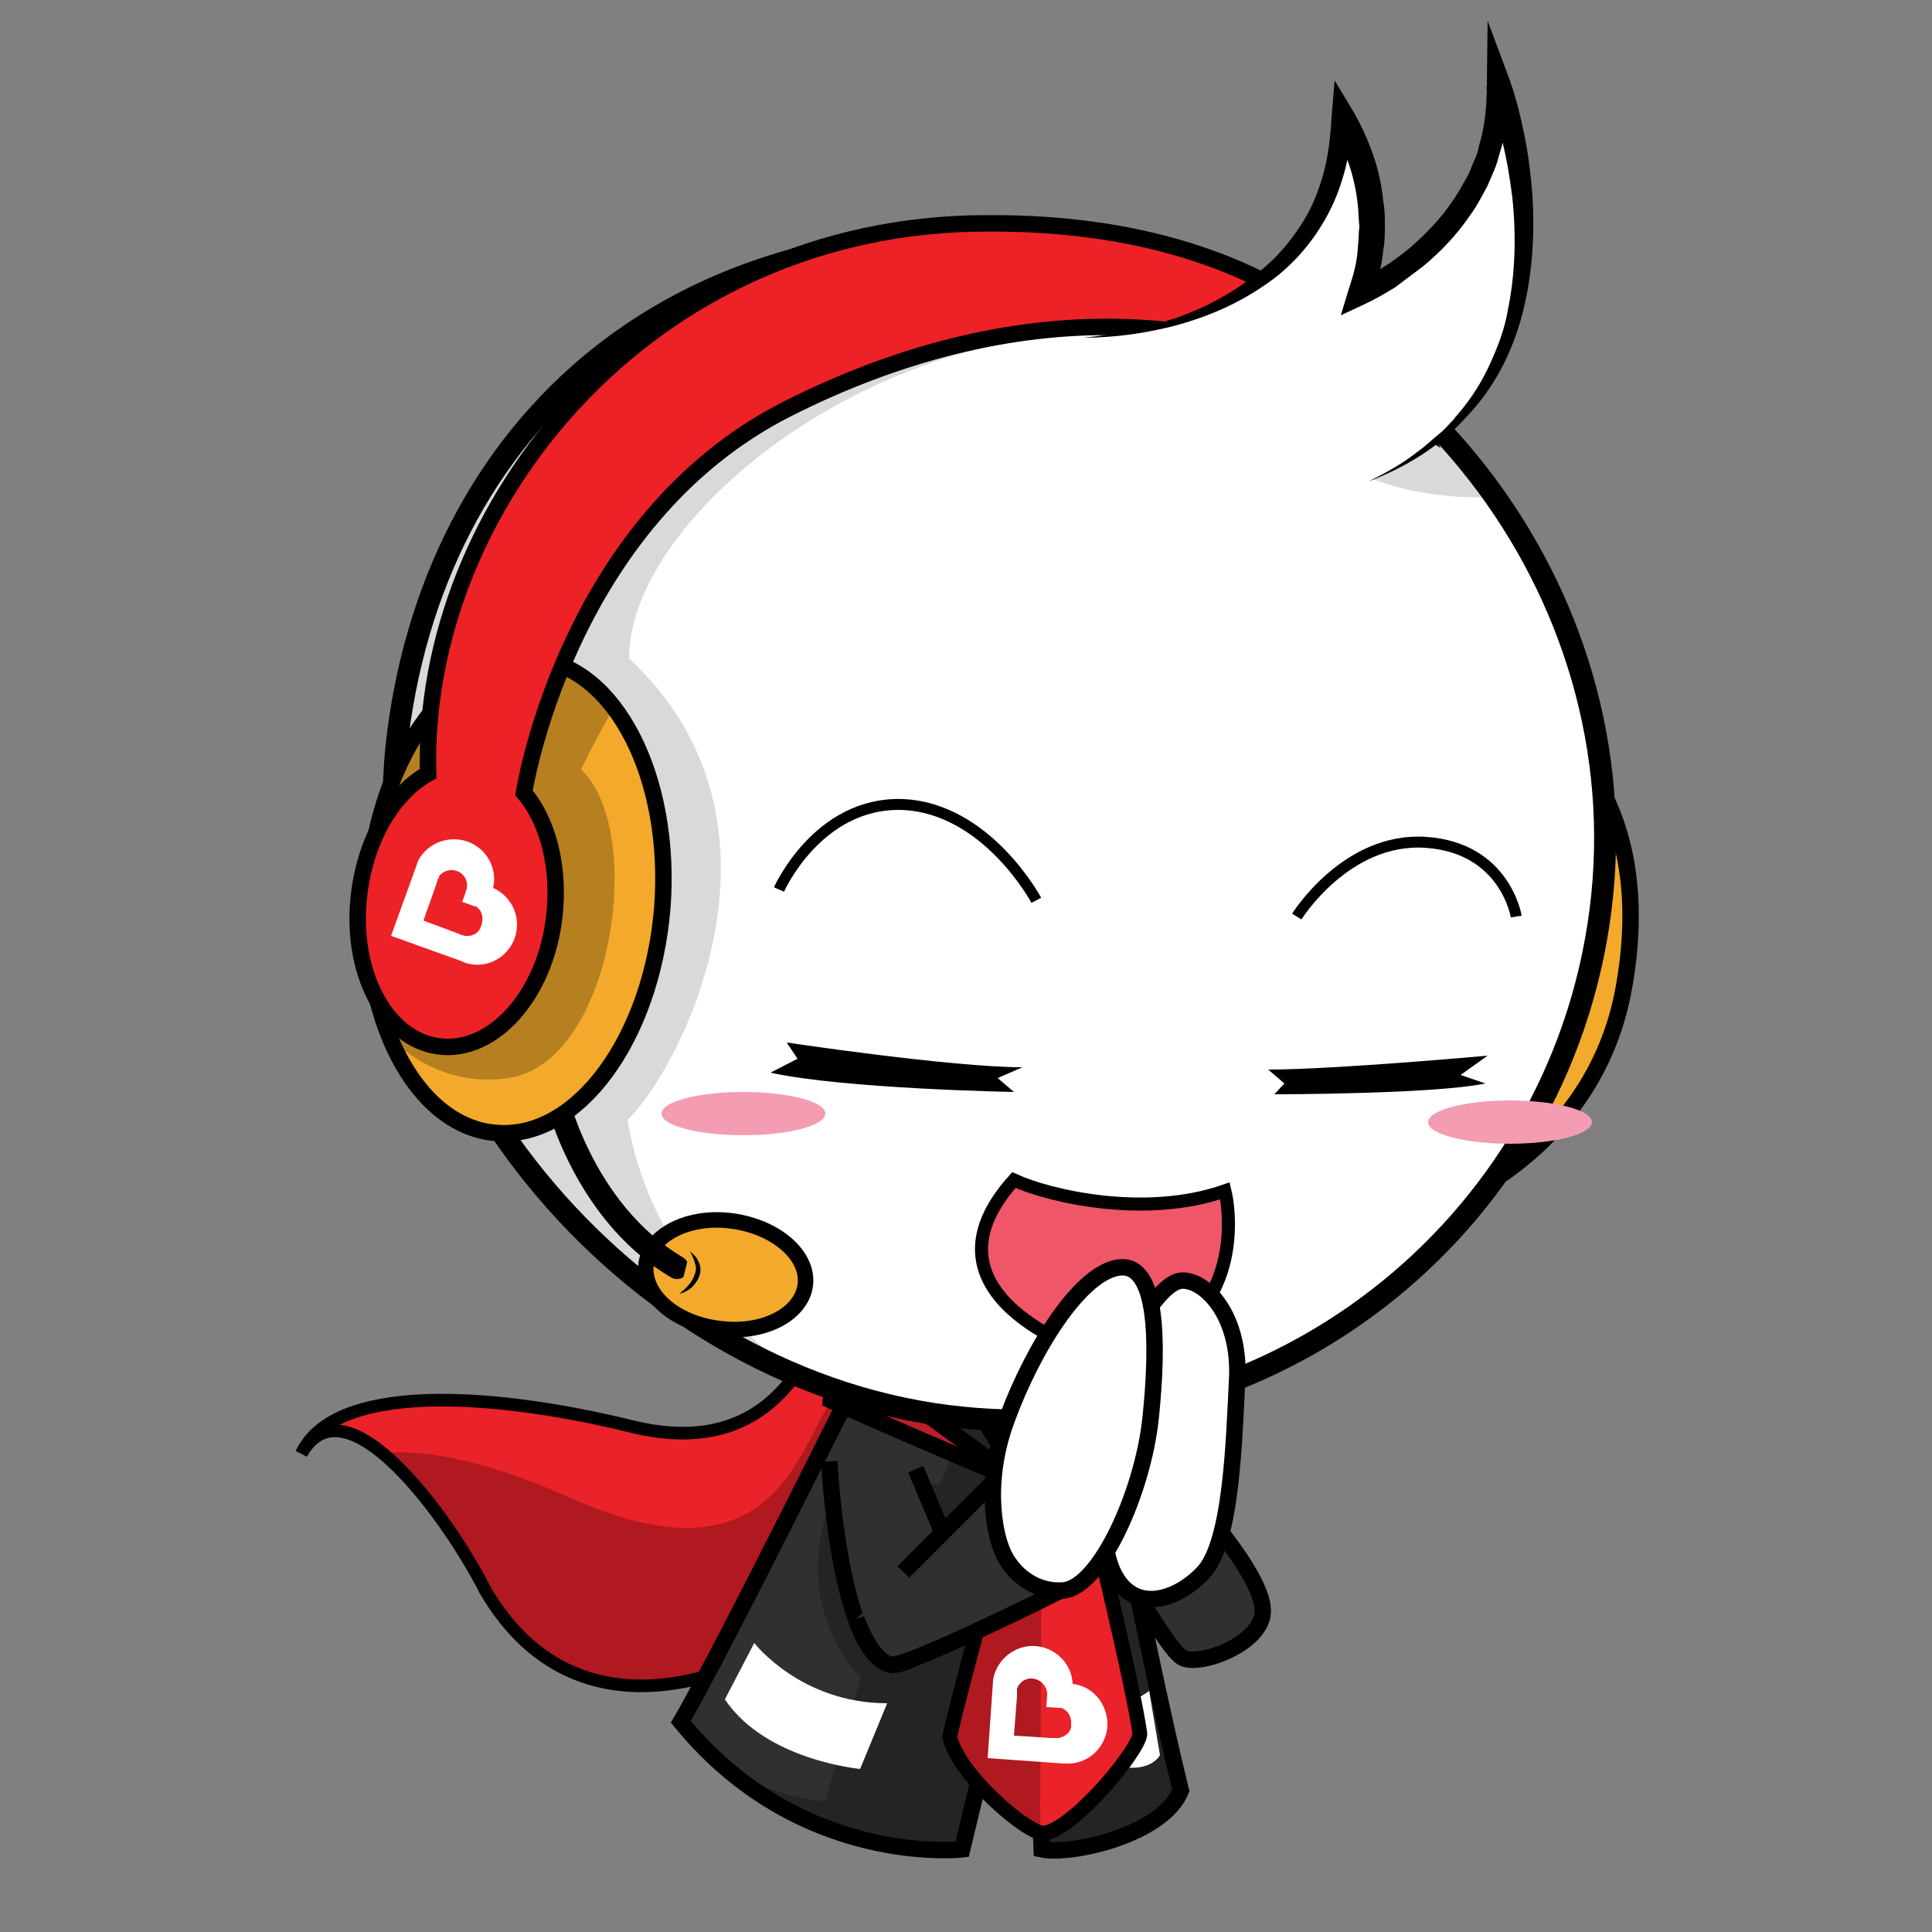 <?xml version="1.0" encoding="utf-8"?>
<!-- Generator: Adobe Illustrator 24.0.1, SVG Export Plug-In . SVG Version: 6.00 Build 0)  -->
<svg version="1.1" id="Layer_1" xmlns="http://www.w3.org/2000/svg" xmlns:xlink="http://www.w3.org/1999/xlink" x="0px" y="0px"
	 viewBox="0 0 250 250" style="enable-background:new 0 0 250 250;" xml:space="preserve">
<rect x="0" y="0" width="250" height="250" fill="#808080" stroke="none"/>
<style type="text/css">
	.st0{opacity:0.25;clip-path:url(#XMLID_2_);}
	.st1{opacity:0.25;clip-path:url(#XMLID_3_);}
	.st2{fill:#B92028;stroke:#000000;stroke-width:2.127;stroke-miterlimit:10;}
	.st3{fill:#FFFFFF;}
	.st4{opacity:0.25;clip-path:url(#XMLID_4_);}
	.st5{opacity:0.25;clip-path:url(#XMLID_5_);}
	.st6{fill:#F3A92B;stroke:#000000;stroke-width:2.127;stroke-miterlimit:10;}
	.st7{opacity:0.15;clip-path:url(#XMLID_6_);}
	.st8{fill:#F3A92B;stroke:#000000;stroke-width:2.007;stroke-miterlimit:10;}
	.st9{fill:none;stroke:#000000;stroke-width:3.01;stroke-linecap:round;stroke-miterlimit:10;}
	.st10{opacity:0.25;clip-path:url(#XMLID_7_);}
	.st11{opacity:0.15;clip-path:url(#XMLID_8_);fill:#EC2227;}
	.st12{fill:#F3A92B;}
	.st13{fill:#EF5768;stroke:#000000;stroke-width:1.691;stroke-miterlimit:10;}
	.st14{fill:#30302F;stroke:#000000;stroke-width:2.127;stroke-miterlimit:10;}
	.st15{fill:#FFFFFF;stroke:#000000;stroke-width:2.127;stroke-miterlimit:10;}
	.st16{fill:none;stroke:#000000;stroke-width:1.418;stroke-miterlimit:10;}
	.st17{fill:#F49CB2;}
</style>
<g>
	<g>
		<defs>
			<path id="XMLID_50_" d="M99,213.8c0,0-23.4,13.9-36.2-8C58,196.3,44.7,178,39,188.1c4.3-9.2,24.5-8,42.8-3.5
				c10.6,2.6,18.6-0.7,23.4-10.6c4.8,1.1,7.2,6.7,5,18.8C107.9,204.7,99,213.8,99,213.8z"/>
		</defs>
		<use xlink:href="#XMLID_50_"  style="overflow:visible;fill:#EA2229;"/>
		<clipPath id="XMLID_2_">
			<use xlink:href="#XMLID_50_"  style="overflow:visible;"/>
		</clipPath>
		<path class="st0" d="M37.3,194.2c0,0,6.4-13.8,36.2-0.5c26.9,12.1,29.6-6.4,34.4-12.9c4.1,6.4-10,47.7-10,47.7L67.4,228
			L37.3,194.2z"/>
		<use xlink:href="#XMLID_50_"  style="overflow:visible;fill:none;stroke:#000000;stroke-width:1.631;stroke-miterlimit:10;"/>
	</g>
	<g>
		<defs>
			<path id="XMLID_49_" d="M133.3,202.7l-8.8,36.6c0,0-21,2.4-36.4-16.5c5.8-9.9,27.9-54.6,27.9-54.6l23.6-0.5c0,0,8.3,44.2,13.2,64
				c-2.3,5.7-14.1,8.4-18,7.6L133.3,202.7z"/>
		</defs>
		<use xlink:href="#XMLID_49_"  style="overflow:visible;fill:#30302F;"/>
		<clipPath id="XMLID_3_">
			<use xlink:href="#XMLID_49_"  style="overflow:visible;"/>
		</clipPath>
		<path class="st1" d="M84.5,225.6c0,0,17.4,7.8,22.3,7.4l4.6-15.9c0,0-11-10.3-2.1-26.9c6.7,2.5,12.4,1.8,12.4,1.8l5.3-14.2
			l42.9,14.2l1.1,50.3l-52.1,12.8l-39.7-3.2L84.5,225.6z"/>
		<use xlink:href="#XMLID_49_"  style="overflow:visible;fill:none;stroke:#000000;stroke-width:2.127;stroke-miterlimit:10;"/>
	</g>
	<path class="st2" d="M132,191.8l-24-17.5l-0.5,6.9C107.5,181.2,112.6,183.6,132,191.8z"/>
	<path class="st3" d="M143.5,220.3c0,0,2,0.9,5.2-1.5l1.4,8.3c0,0-1.3,2.8-6.8,1.1L143.5,220.3z"/>
	<path class="st3" d="M97.6,212.6c0,0,6,7.8,17.2,7.8l-3.5,8.5c0,0-12.2-1.1-17.5-9L97.6,212.6z"/>
	<g>
		<defs>
			<path id="XMLID_48_" d="M131.6,191.7c0,0-7.7,28.2-8.7,33c0.9,4.8,10.3,12.9,12.3,12.5c3.9-0.7,12.1-10.6,12.3-12.8
				c-0.7-5.8-7.3-32.8-7.3-32.8H131.6z"/>
		</defs>
		<use xlink:href="#XMLID_48_"  style="overflow:visible;fill:#EA2229;"/>
		<clipPath id="XMLID_4_">
			<use xlink:href="#XMLID_48_"  style="overflow:visible;"/>
		</clipPath>
		<path class="st4" d="M134.8,242.9c0,0-0.2-5.3-0.2-9.1s0.3-48.5,0.3-48.5l-9-2.1l-12.6,47C113.4,230.1,130.2,249.6,134.8,242.9z"
			/>
		<use xlink:href="#XMLID_48_"  style="overflow:visible;fill:none;stroke:#000000;stroke-width:1.909;stroke-miterlimit:10;"/>
	</g>
	<g>
		<defs>
			<path id="XMLID_47_" d="M146.7,181c0,0-2.8,9.6-6.4,11.6c-4-0.4-5.3-0.2-7.3-0.5c-0.7-1.1-4.5-5.6-6.8-10.8
				C131.9,181.2,146.7,181,146.7,181z"/>
		</defs>
		<use xlink:href="#XMLID_47_"  style="overflow:visible;fill:#EA2229;"/>
		<clipPath id="XMLID_5_">
			<use xlink:href="#XMLID_47_"  style="overflow:visible;"/>
		</clipPath>
		<path class="st5" d="M135,203.2c0,0-0.7-22,0.7-26.6l-19-2.1l3.4,27.3C120.1,201.8,131.5,206.6,135,203.2z"/>
		<use xlink:href="#XMLID_47_"  style="overflow:visible;fill:none;stroke:#000000;stroke-width:2.127;stroke-miterlimit:10;"/>
	</g>
	<g>
		<path class="st3" d="M138.8,217.9c-0.1-2.6-2.2-4.7-4.8-4.9c-2.7-0.2-5.1,1.8-5.5,4.4l0,0.1l-0.7,10l9.8,0.7c0.1,0,0.2,0,0.2,0
			c0.1,0,0.1,0,0.2,0l0.4,0l0,0c2.6-0.1,4.7-2.2,4.9-4.8C143.4,220.6,141.5,218.2,138.8,217.9z M137,224.9c-0.1,0-0.4,0-0.4,0
			c-0.1,0-0.3,0-0.6,0l-4.6-0.3l-0.2,0l0,0h0l0.4-5.1c0-0.1,0-0.3,0-0.4c0-0.1,0-0.3,0-0.4l0-0.1l0,0c0,0,0,0,0-0.1
			c0.3-0.8,1.1-1.4,2-1.3c1.1,0.1,2,1.1,1.9,2.2c0,0.1-0.1,1.5-0.1,1.5l1.8,0.1l0.1,0c0.9,0.3,1.4,1.2,1.3,2.1
			C138.7,224.1,137.9,224.7,137,224.9z"/>
	</g>
	<g>
		<path class="st6" d="M183.1,157.6c0,0,23.1-6.5,27.1-30.2c4.1-23.8-9-32.5-9-32.5L183.1,157.6z"/>
		<g>
			<defs>
				<path id="XMLID_46_" d="M207.1,117.8c-5.3,41.4-43.2,70.7-84.6,65.4c-41.4-5.3-76.4-46.9-71-88.3c5.3-41.4,38.3-70.3,89.1-63.2
					C181.8,37.4,212.4,76.4,207.1,117.8z"/>
			</defs>
			<use xlink:href="#XMLID_46_"  style="overflow:visible;fill:#FFFFFF;"/>
			<clipPath id="XMLID_6_">
				<use xlink:href="#XMLID_46_"  style="overflow:visible;"/>
			</clipPath>
			<path class="st7" d="M127.9,191.3c0,0-41.4-13.7-46.7-46.4c6.1-5.6,23.7-37.8,0.2-59.7c0-20.1,38.1-48.3,73-40.9
				c18.5,10.8,15.2,8,20.5,16.4c8.5,4.8,26.3,5.4,30.9-1.4c0.2-12.1-61.7-47-61.7-47L58,13.4l-40.4,97L44,165l63.6,30.1L127.9,191.3
				z"/>
			<use xlink:href="#XMLID_46_"  style="overflow:visible;fill:none;stroke:#000000;stroke-width:2.835;stroke-miterlimit:10;"/>
		</g>
		<path class="st8" d="M104.2,166.3c-0.5,3.8-5.5,6.4-11.2,5.6c-5.7-0.7-9.9-4.4-9.4-8.3c0.5-3.8,5.5-6.4,11.2-5.6
			C100.5,158.8,104.7,162.5,104.2,166.3z"/>
		<path class="st9" d="M71.8,141.2c0,0,3.3,15.4,15.8,22.8"/>
		<g>
			<defs>
				<path id="XMLID_45_" d="M85.7,117.5c-1.4,16.9-11,30-21.5,29.1c-10.5-0.8-17.9-15.3-16.5-32.2c1.4-16.9,11-30,21.5-29.1
					C79.6,86.2,87,100.6,85.7,117.5z"/>
			</defs>
			<use xlink:href="#XMLID_45_"  style="overflow:visible;fill:#F3A92B;"/>
			<clipPath id="XMLID_7_">
				<use xlink:href="#XMLID_45_"  style="overflow:visible;"/>
			</clipPath>
			<path class="st10" d="M45,127.1c0,0,6.9,14.4,20.7,12.4c13.7-1.9,17.9-32.1,9.5-39.9c0,0,6.6-15,17.3-24.4L57.8,61.9
				C57.8,61.9,36.7,113.2,45,127.1z"/>
			<use xlink:href="#XMLID_45_"  style="overflow:visible;fill:none;stroke:#000000;stroke-width:2.127;stroke-miterlimit:10;"/>
		</g>
		<g>
			<defs>
				<path id="XMLID_44_" d="M55.4,100.1c-4.5,2.5-8,8.3-8.9,15.4c-1.3,10.1,3.3,19,10.3,19.9c7,0.9,13.7-6.6,14.9-16.6
					c0.8-6.5-0.8-12.6-3.9-16.2c0,0,5.4-35.2,34.1-49.7c28.7-14.5,58-14.4,81.9,2c0,0-12.3-26.3-56.1-26
					C83.9,28.9,54.4,65.6,55.4,100.1z"/>
			</defs>
			<use xlink:href="#XMLID_44_"  style="overflow:visible;fill:#EC2227;"/>
			<clipPath id="XMLID_8_">
				<use xlink:href="#XMLID_44_"  style="overflow:visible;"/>
			</clipPath>
			<path class="st11" d="M39.1,128.7c0,0,14.3,9.3,19.5,0.8c5.1-8.4,4.6-20,0.9-27.9C60.5,82.8,95.7,3,178.6,50.1
				c5.2-6.4-15.7-32.7-15.7-32.7S83.8,14.3,61.1,36C38.4,57.8,39.1,128.7,39.1,128.7z"/>
			<use xlink:href="#XMLID_44_"  style="overflow:visible;fill:none;stroke:#000000;stroke-width:2.127;stroke-miterlimit:10;"/>
		</g>
		<g>
			<path class="st3" d="M63.8,114.9c0.6-2.5-0.8-5.1-3.3-6c-2.6-0.9-5.4,0.3-6.5,2.7l0,0.1l-3.4,9.4l9.2,3.3c0.1,0,0.1,0.1,0.2,0.1
				c0.1,0,0.1,0,0.2,0.1l0.4,0.1l0,0c2.5,0.6,5.1-0.8,6-3.3C67.5,118.8,66.3,116,63.8,114.9z M60.2,121.1c-0.1,0-0.4-0.1-0.4-0.1
				c-0.1,0-0.3-0.1-0.5-0.2l-4.3-1.6l-0.2-0.1l0,0l0,0l1.7-4.8c0-0.1,0.1-0.2,0.1-0.4c0-0.1,0.1-0.2,0.2-0.3l0-0.1l0,0
				c0,0,0,0,0-0.1c0.5-0.7,1.5-1,2.3-0.7c1.1,0.4,1.6,1.5,1.2,2.6c0,0.1-0.5,1.4-0.5,1.4l1.7,0.6l0.1,0c0.8,0.5,1,1.5,0.7,2.4
				C62,120.8,61.1,121.2,60.2,121.1z"/>
		</g>
		<g>
			<path class="st12" d="M87.9,167.4c0,0,4.3-2.1,1.4-5.6"/>
			<path d="M87.9,167.4c0.9-0.7,1.7-1.5,2-2.5c0.2-0.5,0.2-1,0-1.5c-0.1-0.5-0.4-1-0.6-1.5c0.2,0.2,0.4,0.4,0.6,0.6
				c0.2,0.2,0.4,0.5,0.5,0.8c0.3,0.6,0.3,1.2,0.1,1.8c-0.2,0.6-0.6,1.1-1,1.5C89,167,88.5,167.3,87.9,167.4z"/>
		</g>
		<g>
			<path class="st3" d="M140.2,43.7c0,0,32.5-0.5,33.6-28.6c0,0,6.8,10.6,2.4,22.7c0,0,18.4-7.8,17.8-27.2c0,0,14.5,38.1-16.7,51.6"
				/>
			<path d="M140.2,43.7c2-0.2,4-0.5,6-0.9c2-0.4,3.9-1,5.8-1.6c3.8-1.3,7.4-3.2,10.5-5.7c1.6-1.2,3-2.6,4.2-4.1
				c1.2-1.5,2.3-3.2,3.1-4.9c0.8-1.8,1.4-3.6,1.8-5.5c0.4-1.9,0.6-3.8,0.7-5.8v0l0.4-4.8l2.4,4c1.1,1.9,1.9,3.7,2.6,5.7
				c0.7,2,1.1,4,1.3,6c0.2,1,0.2,2.1,0.2,3.1c0,1,0,2.1-0.2,3.1c-0.2,2.1-0.7,4.1-1.4,6.1l-2-1.9c1.1-0.5,2.4-1.2,3.5-2
				c1.2-0.7,2.3-1.6,3.3-2.4c2.1-1.8,4-3.8,5.5-6c0.8-1.1,1.4-2.3,2.1-3.5c0.3-0.6,0.5-1.3,0.8-1.9c0.3-0.6,0.5-1.3,0.6-1.9
				c0.8-2.6,1-5.3,1-8.1l0.1-8l2.8,7.5l0,0c0.9,2.5,1.5,5,2,7.5c0.5,2.5,0.8,5.1,1,7.6c0.3,5.1,0,10.3-1.3,15.3
				c-1.3,5-3.7,9.7-7.3,13.4c-3.4,3.8-7.9,6.5-12.6,8.3c2.2-1.1,4.4-2.3,6.4-3.9c1-0.7,1.9-1.6,2.9-2.4c0.5-0.4,0.9-0.9,1.3-1.3
				c0.2-0.2,0.4-0.4,0.6-0.7l0.6-0.7c1.6-1.9,2.9-4,3.9-6.2c1-2.2,1.9-4.5,2.3-6.9c1-4.8,1.1-9.8,0.6-14.6c-0.3-2.4-0.7-4.9-1.3-7.3
				c-0.6-2.4-1.2-4.8-2.1-7v0l2.9-0.6c0,3-0.2,6.1-1.1,9c-0.2,0.7-0.4,1.5-0.7,2.2c-0.3,0.7-0.6,1.4-0.9,2.1
				c-0.7,1.3-1.4,2.7-2.3,3.9c-1.7,2.5-3.8,4.7-6.1,6.6c-1.2,0.9-2.4,1.8-3.6,2.7c-1.3,0.8-2.5,1.5-4,2.2l-3,1.4l1-3.3
				c0.6-1.8,1.1-3.5,1.2-5.4c0.1-0.9,0.1-1.8,0.2-2.8c-0.1-0.9-0.1-1.8-0.2-2.8c-0.2-1.8-0.6-3.7-1.2-5.4c-0.6-1.7-1.4-3.5-2.2-5
				l2.8-0.8l0,0c-0.3,4.2-1.2,8.5-3.2,12.3c-2,3.8-4.9,7.1-8.4,9.4c-3.5,2.4-7.3,4-11.3,5.1C148.4,43.1,144.3,43.7,140.2,43.7z"/>
		</g>
	</g>
	<path class="st13" d="M140.8,175c0,0-23-7.4-9.6-22.3c4.6,2.1,17,5,27.3,1.4C159.6,158.6,160.3,175,140.8,175z"/>
	<g>
		<path class="st14" d="M107.3,189.1c0,0,1.2,23.8,7.6,26.2c3.1,1.2,11.2-7.1,11.2-7.1l-7.6-18.1"/>
		<path class="st14" d="M116.9,203.4l13.5-13.5c0,0-0.7,3.8,2.1,8.5c2.8,4.7,5.4,7.1,5.4,7.1s-19.8,9.9-22.4,9.9s-4.7-5.9-4.7-5.9"
			/>
	</g>
	<path class="st14" d="M144.3,201.3c0,0,6.6,12,8.7,13.2c2.1,1.2,10.2-1.7,10.4-5.9c0.2-4.3-7.8-13.2-7.8-13.2L144.3,201.3z"/>
	<path class="st15" d="M145.9,174c0,0,4.1-8.4,7.2-8.3c3.1,0.1,7.3,4.7,7,12.5c-0.4,7.8-0.7,21.4-4.4,25.3s-9.5,5.4-11.9-0.6
		S143.1,179.7,145.9,174z"/>
	<path class="st15" d="M129.4,199.9c0,0-2.6-6.9,0.9-16.3c3.5-9.5,9.7-19.1,14.6-19.6s5,9.7,4,19.4s-6.6,22-11.3,22.4
		C133.6,206.1,130.4,203.2,129.4,199.9z"/>
	<path d="M101.8,134.9c0,0,21.3,3.2,30.5,3.2l-3.2,1.4l2.1,1.8c0,0-22-0.4-31.5-2.5l3.5-1.8L101.8,134.9z"/>
	<path d="M164.9,141.6c0,0,20.6,0,27.3-1.4l-3.2-1.1l3.5-2.5c0,0-19.8,1.8-28.4,1.8l2.1,1.8L164.9,141.6z"/>
	<path class="st16" d="M100.8,115.1c0,0,5-11.3,15.9-11c11,0.4,17.4,12.4,17.4,12.4"/>
	<path class="st16" d="M167.8,118.6c0,0,6.4-10.3,16.7-9.6s11.7,9.6,11.7,9.6"/>
	<ellipse class="st17" cx="96.2" cy="144.1" rx="10.6" ry="2.8"/>
	<ellipse class="st17" cx="195.4" cy="145.2" rx="10.6" ry="2.8"/>
</g>
</svg>
